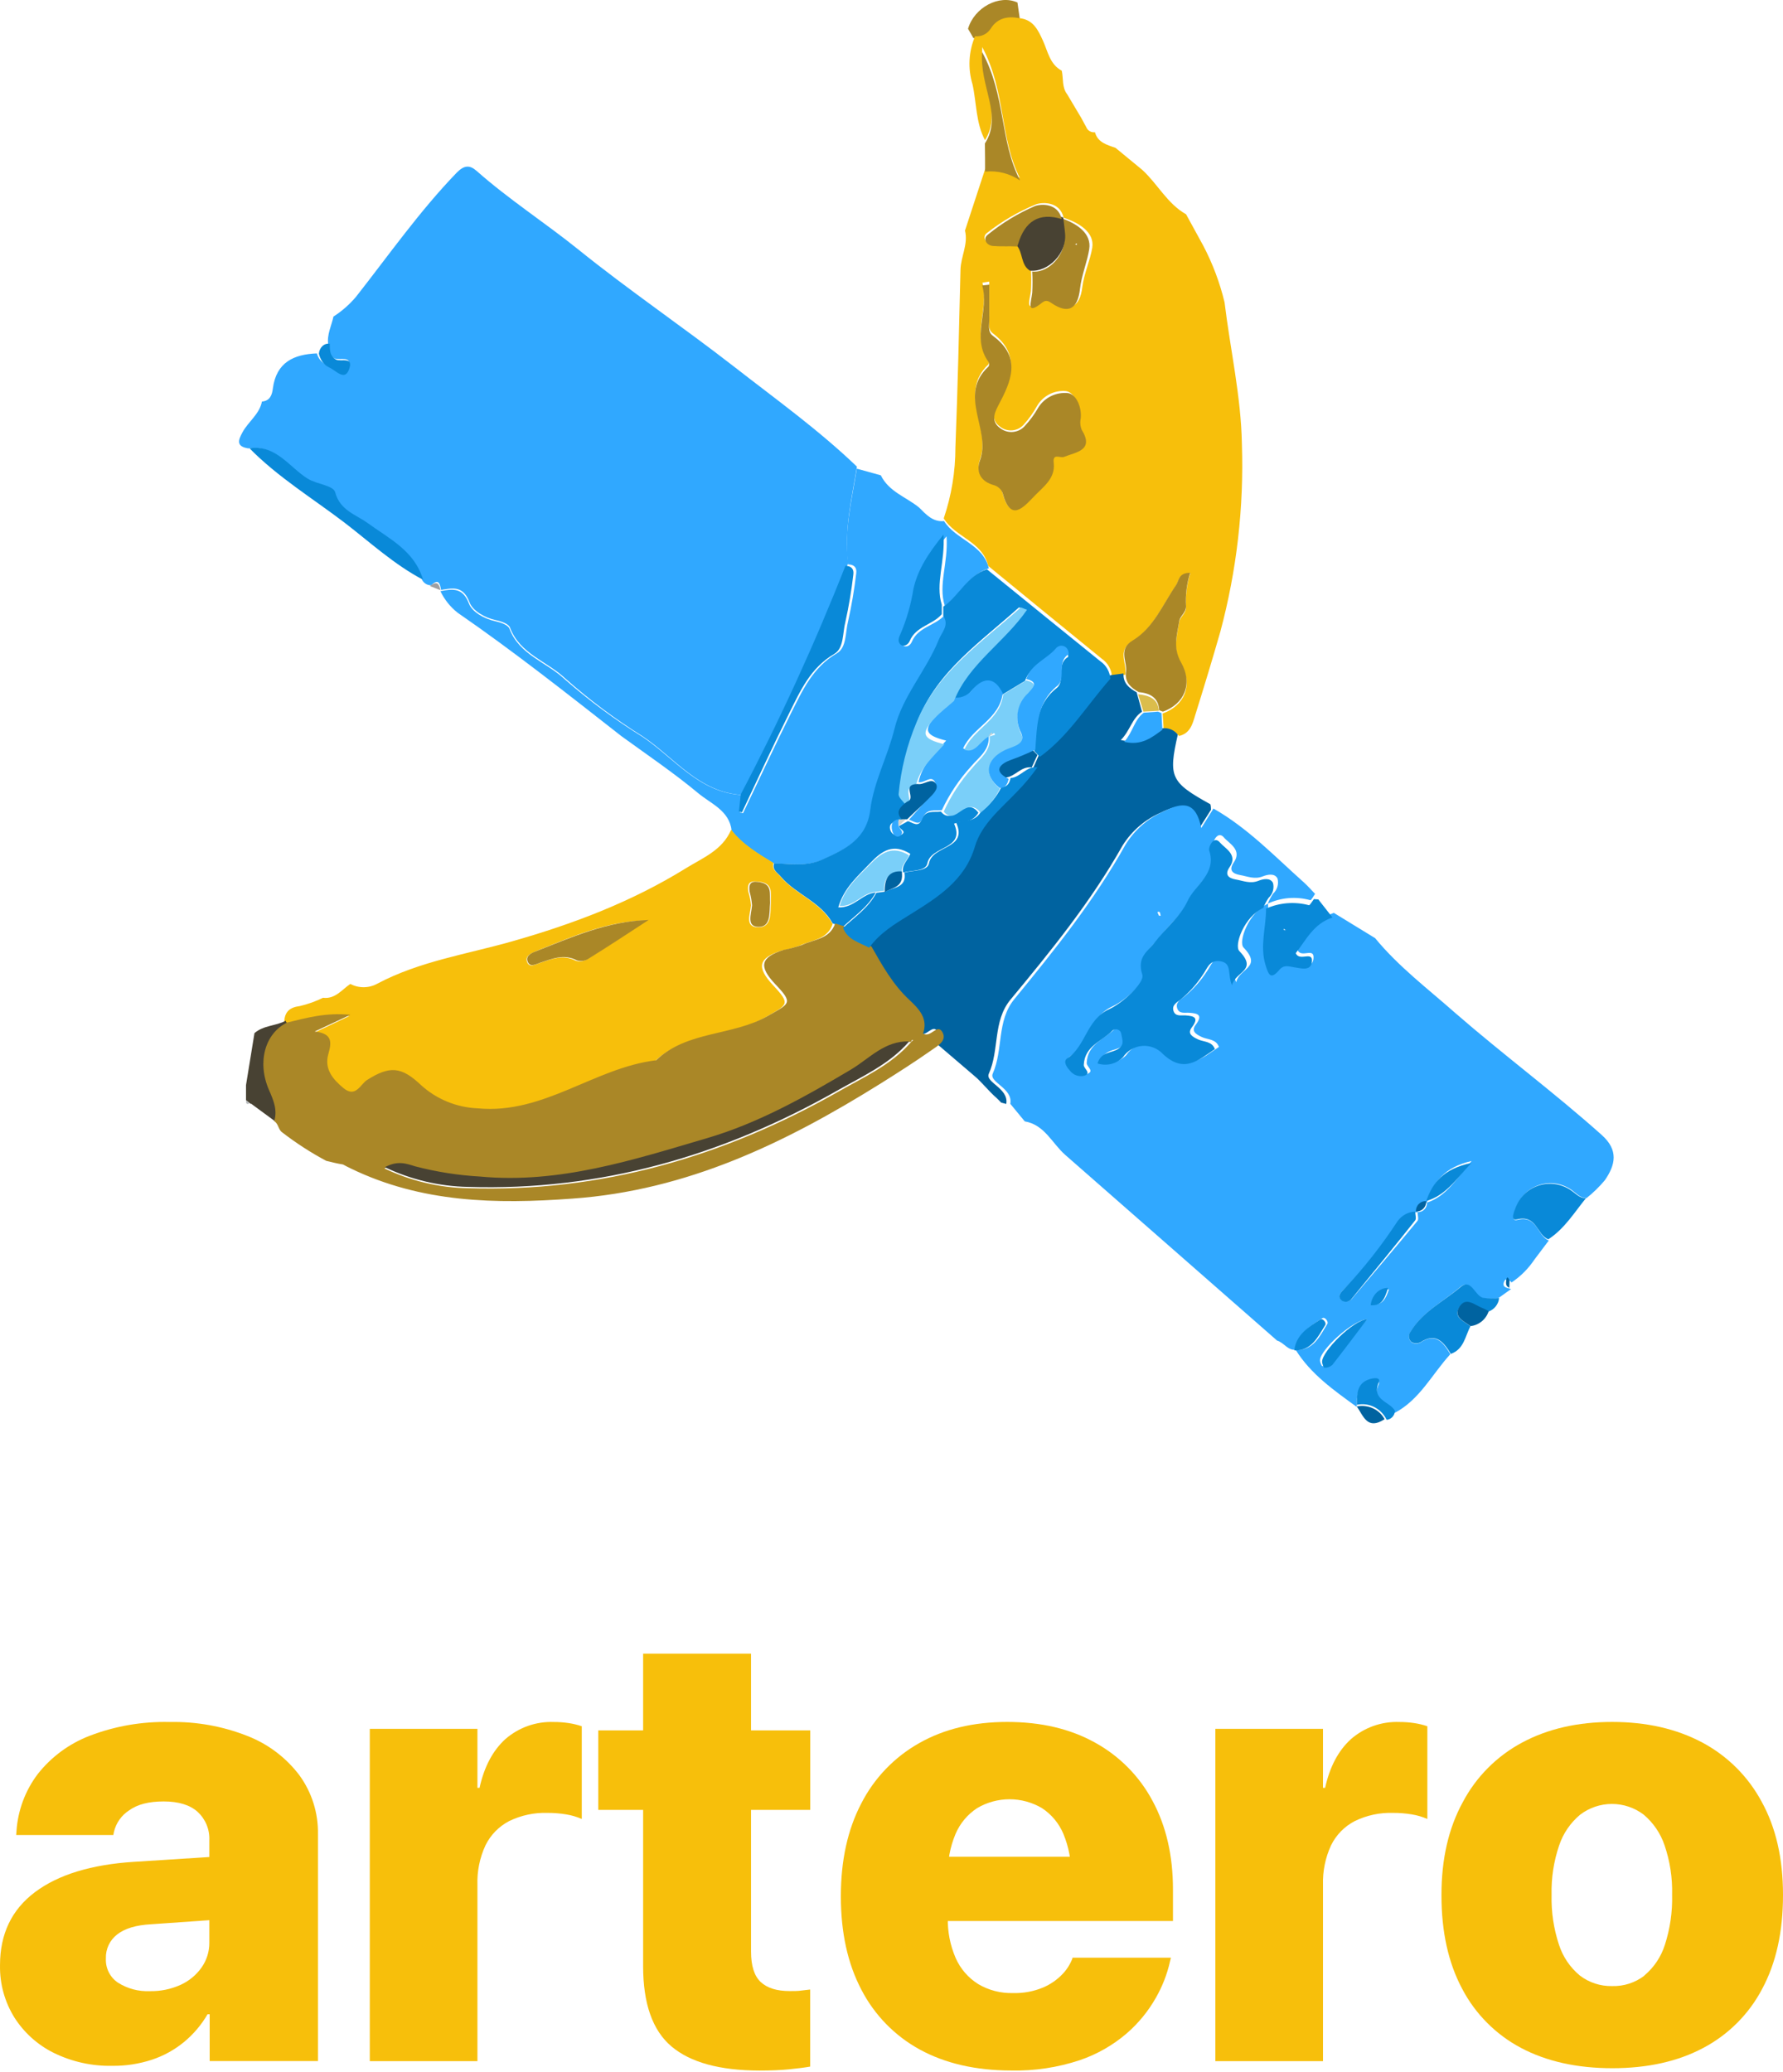 <svg width="179" height="208" viewBox="0 0 179 208" fill="none" xmlns="http://www.w3.org/2000/svg">
<path d="M97.182 2.89C97.361 3.197 97.546 3.493 97.719 3.825C98.045 3.855 98.374 3.801 98.668 3.67C98.962 3.539 99.21 3.336 99.384 3.083C100.094 2.063 101.188 1.875 102.409 2.093C102.323 1.489 102.236 0.885 102.144 0.251C100.306 -0.582 97.812 0.746 97.182 2.89Z" fill="#AA8727"/>
<path d="M124.676 44.545C124.89 50.912 124.16 57.275 122.509 63.426C121.711 66.216 120.863 68.993 119.997 71.771C119.727 72.673 119.488 73.626 118.37 73.879C118.187 73.651 117.949 73.473 117.679 73.362C117.409 73.252 117.115 73.213 116.825 73.248C116.787 72.705 116.75 72.168 116.718 71.625C118.891 70.855 119.808 68.81 118.565 66.632C117.698 65.117 118.169 63.804 118.389 62.409C118.471 61.929 119.067 61.576 119.074 60.964C119 59.809 119.143 58.651 119.494 57.549C118.27 57.549 118.37 58.35 118.044 58.811C116.693 60.774 115.764 63.123 113.647 64.404C112.071 65.344 113.22 66.645 112.963 67.743L111.631 67.92C111.609 67.566 111.507 67.222 111.333 66.913C111.159 66.605 110.917 66.34 110.626 66.14C106.812 63.034 103.006 59.924 99.208 56.81C98.637 54.355 95.905 53.932 94.743 52.038C95.523 49.742 95.919 47.332 95.917 44.905C96.15 38.965 96.281 33.025 96.426 27.085C96.457 25.753 97.217 24.516 96.878 23.146C97.556 21.084 98.233 19.02 98.907 16.954C100.136 16.822 101.371 17.145 102.38 17.863C100.345 13.817 100.986 9.209 98.612 4.727C98.348 8.3 100.69 11.153 98.888 14.075C97.958 12.327 98.046 10.326 97.632 8.458C97.151 6.872 97.243 5.166 97.889 3.641C98.198 3.672 98.509 3.616 98.788 3.479C99.066 3.342 99.301 3.129 99.466 2.865C100.138 1.798 101.174 1.602 102.336 1.823C103.724 1.956 104.22 3.016 104.71 4.096C105.2 5.175 105.388 6.45 106.594 7.1C106.77 7.89 106.594 8.773 107.14 9.468L108.56 11.854C108.729 12.156 108.893 12.485 109.056 12.769C109.124 12.938 109.246 13.079 109.403 13.171C109.56 13.262 109.743 13.298 109.923 13.274C110.218 14.328 111.141 14.536 111.995 14.846L114.677 17.055C116.216 18.463 117.189 20.451 119.074 21.512C119.651 22.559 120.223 23.607 120.801 24.668C121.744 26.465 122.461 28.374 122.936 30.349C123.508 35.083 124.594 39.805 124.676 44.545ZM104 20.514C102.245 21.238 100.597 22.2 99.101 23.374C98.574 23.746 98.894 24.434 99.61 24.51C100.452 24.605 101.312 24.567 102.173 24.586C102.801 25.305 102.568 26.511 103.498 27.111C103.539 27.811 103.539 28.512 103.498 29.212C103.391 30.153 102.776 31.523 104.597 30.178C104.993 29.888 105.288 30.065 105.639 30.279C107.354 31.334 108.409 30.873 108.654 28.84C108.824 27.451 109.445 26.151 109.653 24.876C109.91 23.311 108.302 22.351 106.782 21.859C106.406 20.218 104.666 20.274 104 20.514ZM99.24 36.112C99.276 36.182 99.296 36.26 99.296 36.339C99.296 36.418 99.276 36.496 99.24 36.566C96.162 39.477 99.528 42.967 98.398 46.086C97.996 47.19 98.398 48.232 99.805 48.611C99.987 48.672 100.154 48.773 100.294 48.906C100.434 49.039 100.544 49.201 100.615 49.381C101.4 52.411 102.637 50.883 103.755 49.69C104.635 48.749 105.803 47.916 105.639 46.363C105.508 45.29 106.267 45.896 106.651 45.732C107.794 45.252 109.653 45.101 108.384 42.98C108.241 42.61 108.208 42.206 108.29 41.818C108.397 40.67 107.85 39.382 107.034 39.262C106.458 39.204 105.879 39.312 105.363 39.574C104.846 39.836 104.415 40.24 104.12 40.739C103.744 41.42 103.291 42.056 102.769 42.633C102.474 42.962 102.065 43.166 101.625 43.203C101.185 43.241 100.748 43.109 100.401 42.835C99.528 42.203 99.736 41.421 100.188 40.537C101.444 38.1 102.543 35.639 99.667 33.455C99.108 33.032 99.328 32.28 99.315 31.668C99.315 30.532 99.315 29.396 99.315 28.266L98.624 28.379C99.34 30.898 97.5 33.625 99.24 36.112Z" fill="#F7BF0B"/>
<path d="M31.811 35.475C29.489 35.569 27.747 36.369 27.394 38.982C27.318 39.611 27.129 40.241 26.296 40.31C26.056 41.569 24.939 42.312 24.352 43.382C23.879 44.232 23.721 44.818 24.927 45.013C27.59 44.616 28.921 46.902 30.776 48.066C31.723 48.652 33.364 48.74 33.547 49.439C34.032 51.29 35.616 51.674 36.796 52.524C38.999 54.123 41.542 55.331 42.388 58.24C42.477 58.399 42.609 58.531 42.767 58.622C42.926 58.713 43.107 58.76 43.29 58.756C44.028 58.045 44.173 58.587 44.281 59.222C45.543 59.002 46.514 58.819 47.145 60.481C47.455 61.306 48.647 62.018 49.809 62.263C50.32 62.37 51.071 62.628 51.203 63.006C52.188 65.644 54.914 66.374 56.725 68.087C59.161 70.248 61.774 72.202 64.537 73.929C67.736 76.082 70.172 79.545 74.501 79.803C78.48 72.238 82.04 64.462 85.166 56.509C84.711 53.222 85.519 50.043 86.03 46.845C82.181 43.149 77.827 40.033 73.649 36.772C68.519 32.787 63.136 29.141 58.069 25.055C54.724 22.361 51.083 20.019 47.852 17.16C47.139 16.531 46.59 16.588 45.852 17.331C42.122 21.196 39.043 25.59 35.755 29.777C35.101 30.555 34.333 31.23 33.477 31.779C33.275 32.717 32.796 33.605 32.953 34.606C32.953 35.154 32.953 35.676 33.584 35.978C34.083 36.205 35.478 35.657 34.903 36.879C34.449 37.873 33.559 36.879 32.884 36.665C32.624 36.564 32.391 36.404 32.205 36.198C32.019 35.991 31.884 35.743 31.811 35.475Z" fill="#30A8FF"/>
<path d="M86.016 47.045C85.504 50.23 84.695 53.396 85.15 56.662C85.744 56.662 86.041 56.982 85.959 57.546C85.771 59.164 85.499 60.771 85.144 62.361C84.853 63.47 85.011 65.006 84.013 65.583C81.58 66.993 80.55 69.344 79.407 71.601C77.745 74.924 76.191 78.303 74.592 81.632L74.282 81.55L74.472 79.807C70.137 79.55 67.698 76.102 64.495 73.958C61.729 72.247 59.113 70.309 56.672 68.166C54.859 66.461 52.129 65.733 51.144 63.107C51.004 62.73 50.259 62.48 49.747 62.367C48.584 62.122 47.39 61.414 47.081 60.593C46.449 58.944 45.444 59.126 44.212 59.339C44.613 60.184 45.206 60.927 45.943 61.508C51.592 65.401 56.969 69.658 62.372 73.889C64.962 75.77 67.641 77.582 70.106 79.632C71.369 80.691 73.221 81.356 73.455 83.393C74.592 84.848 76.159 85.757 77.701 86.691C79.362 86.691 80.967 87.048 82.654 86.271C85.005 85.199 87.078 84.196 87.45 81.255C87.804 78.428 89.22 75.87 89.902 73.106C90.698 69.84 93.112 67.232 94.388 64.129C94.698 63.37 95.475 62.68 94.837 61.746C93.895 62.818 92.17 62.931 91.545 64.417C91.4 64.768 91.008 65.075 90.603 64.762C90.199 64.448 90.401 64.047 90.603 63.696C91.234 62.272 91.68 60.774 91.93 59.239C92.36 57.358 93.39 55.772 95.026 53.841C95.21 56.562 94.167 58.693 94.85 60.812C96.435 59.69 97.251 57.678 99.272 57.051C98.698 54.612 95.949 54.192 94.78 52.311C93.63 52.418 92.966 51.634 92.252 50.932C90.951 49.885 89.226 49.352 88.43 47.716L86.016 47.045Z" fill="#30A8FF"/>
<path d="M98.896 17.229C100.139 17.1 101.388 17.417 102.409 18.121C100.351 14.15 100.999 9.626 98.597 5.227C98.33 8.734 100.7 11.535 98.877 14.404C98.896 15.37 98.896 16.306 98.896 17.229Z" fill="#AA8727"/>
<path d="M32.015 35.506C32.082 35.813 32.21 36.097 32.387 36.336C32.565 36.575 32.788 36.763 33.038 36.883C33.701 37.159 34.575 38.275 35.022 37.13C35.573 35.724 34.216 36.354 33.726 36.093C33.106 35.745 33.106 35.144 33.106 34.513C32.978 34.49 32.847 34.497 32.722 34.535C32.596 34.573 32.479 34.641 32.377 34.734C32.275 34.827 32.19 34.943 32.127 35.076C32.065 35.209 32.027 35.355 32.015 35.506Z" fill="#0989D8"/>
<path d="M121.576 81.286L120.347 83.231C119.83 80.579 118.526 80.604 116.566 81.564C114.966 82.25 113.613 83.411 112.691 84.891C109.54 90.49 105.514 95.44 101.443 100.351C99.653 102.516 100.346 105.402 99.269 107.788C98.878 108.665 101.298 109.24 101.021 110.818L100.517 110.692C100.353 110.528 100.195 110.351 100.019 110.193C99.281 109.562 98.576 108.64 97.832 108.015L97.668 107.876L93.976 104.72C94.141 104.584 94.251 104.391 94.282 104.178C94.313 103.966 94.265 103.749 94.146 103.571C93.629 102.693 93.012 104.202 92.224 103.735C92.722 102.264 91.846 101.279 90.856 100.345C89.231 98.817 88.159 96.898 87.076 94.979C88.141 93.502 89.596 92.63 91.146 91.665C93.768 90.023 96.553 88.319 97.549 84.935C98.216 82.65 100.126 81.147 101.695 79.487C102.448 78.722 103.137 77.896 103.755 77.019C103.951 76.583 104.14 76.141 104.335 75.706C107.272 73.572 109.105 70.441 111.456 67.783L112.792 67.606C112.735 68.585 113.365 69.083 114.115 69.5C114.291 70.131 114.474 70.794 114.65 71.444C113.623 72.126 113.466 73.338 112.521 74.291C114.411 74.695 115.539 73.868 116.686 73.111C116.978 73.072 117.274 73.11 117.547 73.221C117.82 73.331 118.059 73.511 118.242 73.742C117.278 78.01 117.518 78.527 121.513 80.737C121.563 80.888 121.569 81.09 121.576 81.286Z" fill="#0063A0"/>
<path d="M104.392 75.979C107.311 73.868 109.133 70.771 111.47 68.142C111.448 67.792 111.346 67.451 111.172 67.146C110.999 66.841 110.758 66.58 110.467 66.381C106.664 63.309 102.868 60.232 99.081 57.152C97.102 57.776 96.294 59.799 94.697 60.898C94.697 61.211 94.697 61.523 94.697 61.829C95.323 62.759 94.559 63.446 94.252 64.202C92.999 67.324 90.594 69.891 89.805 73.144C89.129 75.91 87.726 78.458 87.375 81.262C87.012 84.203 84.951 85.202 82.621 86.258C80.949 87.032 79.358 86.695 77.711 86.676C77.51 87.338 78.036 87.588 78.387 88C79.915 89.799 82.414 90.529 83.598 92.702L84.625 93.046C85.778 91.953 87.131 91.06 87.913 89.599C86.567 89.692 85.734 91.178 84.156 91.085C84.738 89.105 86.11 87.963 87.337 86.664C88.565 85.365 89.68 84.647 91.39 85.714C91.152 86.339 90.494 86.82 90.676 87.588C91.54 87.35 92.949 87.475 93.1 86.67C93.444 84.865 96.958 85.321 95.78 82.68C96.073 82.587 96.372 82.518 96.676 82.474C96.99 82.478 97.299 82.398 97.571 82.242C97.844 82.086 98.069 81.86 98.223 81.587C97.634 80.763 96.926 80.962 96.237 81.412C95.642 81.818 95.079 82.224 94.459 81.474C93.732 81.562 92.899 81.275 92.511 82.299C92.216 83.092 91.634 82.586 91.152 82.43L90.237 82.936C90.3 83.242 91.008 83.416 90.55 83.76C90.454 83.82 90.346 83.859 90.233 83.874C90.121 83.889 90.006 83.879 89.898 83.845C89.789 83.811 89.689 83.754 89.605 83.678C89.521 83.602 89.455 83.508 89.41 83.404C89.154 82.736 89.611 82.48 90.218 82.411H90.657C90.031 81.587 90.569 81.062 91.139 80.538C90.876 80.176 90.375 79.788 90.4 79.439C90.616 76.998 91.201 74.604 92.135 72.338C94.114 67.343 98.486 64.414 102.275 60.992C102.331 60.942 102.544 61.073 102.901 61.204C100.716 64.427 97.214 66.55 95.786 70.222C96.124 70.236 96.46 70.164 96.763 70.015C97.067 69.865 97.327 69.642 97.521 69.366C98.642 68.148 99.739 68.117 100.54 69.778L102.908 68.348C103.428 66.825 105.031 66.381 105.995 65.301C106.068 65.233 106.153 65.18 106.246 65.146C106.34 65.112 106.439 65.098 106.538 65.103C106.637 65.109 106.734 65.135 106.823 65.18C106.912 65.225 106.99 65.287 107.054 65.363C107.179 65.531 107.243 65.736 107.236 65.944C105.983 66.668 106.998 68.317 106.089 69.066C103.96 70.74 104.01 73.088 103.835 75.398L104.392 75.979Z" fill="#0989D8"/>
<path d="M98.601 28.657C99.346 31.156 97.464 33.88 99.243 36.342C99.281 36.411 99.301 36.489 99.301 36.567C99.301 36.645 99.281 36.723 99.243 36.792C96.096 39.672 99.539 43.128 98.383 46.214C97.972 47.307 98.383 48.339 99.821 48.713C100.008 48.774 100.179 48.874 100.322 49.005C100.465 49.137 100.577 49.298 100.65 49.476C101.453 52.475 102.718 50.963 103.861 49.782C104.76 48.851 105.955 48.026 105.788 46.489C105.653 45.427 106.43 46.027 106.822 45.864C107.99 45.389 109.891 45.239 108.594 43.14C108.447 42.774 108.414 42.374 108.498 41.99C108.607 40.853 108.048 39.579 107.213 39.46C106.625 39.403 106.032 39.51 105.505 39.769C104.977 40.028 104.536 40.428 104.233 40.922C103.849 41.596 103.386 42.225 102.853 42.796C102.55 43.122 102.132 43.324 101.683 43.361C101.233 43.398 100.786 43.268 100.431 42.996C99.539 42.371 99.751 41.597 100.213 40.722C101.498 38.31 102.621 35.873 99.68 33.712C99.108 33.293 99.333 32.549 99.32 31.943C99.32 30.819 99.32 29.694 99.32 28.576L98.601 28.657Z" fill="#AA8727"/>
<path d="M113.022 67.601C112.967 68.57 113.586 69.064 114.322 69.477C115.443 69.589 116.297 70.002 116.378 71.302L116.749 71.439C118.891 70.677 119.795 68.651 118.569 66.495C117.715 64.995 118.179 63.695 118.396 62.313C118.476 61.838 119.064 61.488 119.07 60.882C118.998 59.738 119.139 58.591 119.485 57.5C118.278 57.5 118.377 58.294 118.055 58.75C116.724 60.694 115.808 63.02 113.722 64.288C112.143 65.226 113.276 66.514 113.022 67.601Z" fill="#AA8727"/>
<path d="M106.857 23.594C106.816 23.045 106.74 22.503 106.682 21.955C108.095 22.458 109.602 23.421 109.351 25.003C109.158 26.278 108.58 27.605 108.422 29.008C108.195 31.061 107.213 31.527 105.619 30.462C105.292 30.245 105.035 30.066 104.649 30.36C102.955 31.718 103.528 30.36 103.627 29.384C103.665 28.677 103.665 27.968 103.627 27.26C105.321 27.426 107.038 25.526 106.857 23.594ZM107.926 24.525L108.107 24.588V24.435L107.926 24.525Z" fill="#AA8727"/>
<path d="M103.401 27.172C105.257 27.339 107.094 25.424 106.928 23.477C106.884 22.924 106.801 22.378 106.738 21.826C104.348 21.144 102.848 22.063 102.13 24.396C102.13 24.473 102.079 24.544 102.06 24.621C102.721 25.373 102.46 26.6 103.401 27.172Z" fill="#484233"/>
<path d="M102.136 24.742C102.136 24.666 102.178 24.597 102.202 24.521C102.886 22.199 104.315 21.295 106.59 21.991C106.215 20.39 104.551 20.447 103.897 20.688C102.206 21.413 100.617 22.377 99.176 23.553C98.668 23.926 98.977 24.616 99.666 24.692C100.496 24.761 101.325 24.704 102.136 24.742Z" fill="#AA8727"/>
<path d="M116.604 71.582L116.256 71.439L114.824 71.543C113.879 72.243 113.734 73.488 112.864 74.467C114.604 74.882 115.642 74.032 116.697 73.255C116.668 72.691 116.633 72.14 116.604 71.582Z" fill="#30A8FF"/>
<path d="M74.368 79.738L74.182 81.465L74.486 81.546C76.059 78.222 77.594 74.874 79.223 71.606C80.348 69.352 81.361 67.041 83.754 65.643C84.736 65.071 84.581 63.55 84.867 62.45C85.216 60.875 85.483 59.282 85.668 57.679C85.749 57.12 85.457 56.803 84.873 56.803C81.793 64.634 78.286 72.291 74.368 79.738Z" fill="#0989D8"/>
<path d="M25.046 45C27.892 47.895 31.381 50.025 34.567 52.45C37.143 54.428 39.555 56.664 42.47 58.197C41.626 55.295 39.089 54.089 36.891 52.494C35.713 51.646 34.133 51.237 33.648 49.416C33.465 48.718 31.828 48.63 30.883 48.046C29.051 46.909 27.703 44.604 25.046 45Z" fill="#0989D8"/>
<path d="M43.167 58.834L44.212 59.243C44.099 58.713 43.946 58.211 43.167 58.834Z" fill="#9E9FA2"/>
<path d="M80.267 94.937C79.674 95.146 79.065 95.311 78.448 95.432C76.129 96.175 75.921 97.077 77.595 98.886C79.433 100.848 79.073 100.835 76.875 102.105C73.318 104.168 68.788 103.584 65.679 106.593C59.5 107.348 54.427 112.097 47.831 111.456C45.719 111.371 43.705 110.539 42.145 109.107C40.167 107.202 38.986 107.145 36.736 108.593C36.073 109.018 35.618 110.408 34.405 109.431C33.306 108.536 32.447 107.488 32.864 105.971C33.179 104.828 33.337 103.895 31.505 103.685L35.069 101.997C32.598 101.749 30.646 102.314 28.713 102.771C28.685 102.772 28.658 102.766 28.633 102.755C28.608 102.743 28.586 102.726 28.569 102.704C28.552 102.683 28.54 102.658 28.534 102.631C28.528 102.604 28.529 102.576 28.536 102.549C28.593 101.552 29.092 101.121 30.102 100.994C30.906 100.806 31.686 100.527 32.428 100.162C33.653 100.314 34.323 99.343 35.17 98.772C35.59 98.995 36.06 99.109 36.535 99.103C37.011 99.097 37.477 98.973 37.893 98.74C42.119 96.499 46.845 95.794 51.363 94.512C57.516 92.766 63.405 90.538 68.857 87.16C70.588 86.094 72.528 85.345 73.406 83.288C74.543 84.761 76.11 85.681 77.652 86.627C77.45 87.3 77.98 87.554 78.334 87.973C79.876 89.801 82.397 90.544 83.591 92.753C83.066 94.353 81.468 94.36 80.267 94.937ZM53.643 95.572C53.214 95.743 52.683 96.029 52.929 96.6C53.176 97.172 53.738 96.816 54.142 96.683C55.337 96.29 56.493 95.769 57.782 96.435C57.965 96.497 58.159 96.518 58.351 96.497C58.543 96.476 58.728 96.414 58.894 96.315C60.922 95.045 62.918 93.699 64.921 92.385C60.776 92.493 57.238 94.118 53.643 95.553V95.572ZM76.356 88.544C75.472 88.386 74.96 88.462 75.124 89.509C75.265 89.955 75.356 90.415 75.396 90.88C75.327 91.769 74.72 93.077 76.129 93.09C77.538 93.103 77.304 91.573 77.393 90.633C77.355 89.7 77.645 88.754 76.356 88.525V88.544Z" fill="#F7BF0B"/>
<path d="M94.548 61.654C94.548 61.338 94.548 61.021 94.548 60.711C93.883 58.569 94.9 56.416 94.721 53.666C93.125 55.618 92.12 57.245 91.701 59.121C91.457 60.672 91.022 62.186 90.406 63.625C90.234 63.979 90.073 64.416 90.406 64.701C90.739 64.987 91.183 64.701 91.325 64.353C91.947 62.852 93.63 62.738 94.548 61.654Z" fill="#0989D8"/>
<path d="M99.663 107.778C100.734 105.357 100.045 102.485 101.823 100.31C105.866 95.378 109.859 90.408 112.995 84.785C113.911 83.3 115.255 82.134 116.844 81.444C118.766 80.481 120.062 80.456 120.6 83.118L121.82 81.165C125.263 83.118 127.985 85.983 130.908 88.589C131.303 88.944 131.653 89.35 132.023 89.73C131.86 89.958 131.628 90.402 131.541 90.364C130.121 89.968 128.61 90.092 127.272 90.713C127.417 90.359 127.598 90.022 127.81 89.705C128.014 89.519 128.164 89.28 128.242 89.014C128.321 88.748 128.325 88.465 128.255 88.196C127.979 87.625 127.234 87.79 126.777 87.974C125.951 88.304 125.244 87.974 124.493 87.841C123.742 87.708 123.322 87.359 123.867 86.573C124.731 85.305 123.379 84.671 122.878 84.075C122.252 83.315 121.689 84.557 121.795 84.887C122.565 87.27 120.374 88.361 119.611 90.015C118.847 91.67 117.351 92.805 116.275 94.244C115.586 95.163 114.447 95.695 115.023 97.534C115.261 98.326 113.095 100.38 111.656 101.039C109.346 102.104 109.309 104.805 107.418 106.041C106.98 106.326 107.337 106.903 107.681 107.271C107.847 107.498 108.075 107.669 108.337 107.764C108.599 107.859 108.882 107.873 109.152 107.804C109.916 107.512 109.077 107.094 109.096 106.7C109.183 104.742 110.973 104.292 112.012 103.195C112.09 103.133 112.183 103.093 112.281 103.08C112.379 103.067 112.479 103.081 112.57 103.121C112.661 103.16 112.74 103.224 112.798 103.305C112.856 103.386 112.892 103.482 112.901 103.582C112.97 104.082 113.258 104.627 112.601 105.065C111.944 105.502 110.848 105.344 110.485 106.555C110.931 106.701 111.408 106.719 111.863 106.607C112.318 106.495 112.734 106.257 113.064 105.921C113.283 105.592 113.573 105.318 113.912 105.118C114.251 104.919 114.63 104.8 115.021 104.77C115.412 104.74 115.804 104.8 116.168 104.946C116.533 105.091 116.86 105.318 117.126 105.61C119.26 107.607 120.7 106.212 122.371 105.097C122.071 104.273 121.232 104.38 120.65 104.101C120.068 103.823 119.567 103.531 120.024 102.897C120.8 101.876 120.262 101.73 119.398 101.667C118.96 101.635 118.378 101.807 118.184 101.223C117.99 100.64 118.491 100.355 118.847 100.089C119.756 99.354 120.542 98.477 121.176 97.489C121.576 96.951 121.802 95.981 122.903 96.152C124.155 96.342 123.61 97.458 124.105 98.605C124.412 97.198 126.771 97.128 124.843 95.118C124.293 94.548 125.332 91.588 127.309 90.713C127.309 92.659 126.684 94.567 127.253 96.558C127.572 97.661 127.785 98.111 128.636 97.065C129.106 96.494 129.563 96.729 130.101 96.805C130.727 96.9 131.735 97.242 131.86 96.266C132.01 94.998 130.608 96.266 130.257 95.34C131.271 93.99 132.041 92.297 133.906 91.638L138.05 94.174C140.397 97.033 143.333 99.246 146.087 101.68C150.9 105.87 156.038 109.674 160.801 113.934C162.516 115.468 162.178 116.932 161.114 118.479C160.562 119.138 159.946 119.739 159.274 120.273C158.592 120.273 158.191 119.715 157.672 119.386C157.211 119.079 156.688 118.881 156.142 118.807C155.596 118.732 155.04 118.784 154.516 118.957C153.991 119.129 153.512 119.42 153.114 119.806C152.716 120.192 152.408 120.663 152.214 121.186C152.058 121.611 151.588 122.663 152.358 122.454C154.336 121.959 154.33 124.083 155.488 124.527L154.054 126.429C153.444 127.342 152.664 128.126 151.757 128.736C151.476 128.426 151.094 128.254 150.962 128.768C150.831 129.281 151.363 129.275 151.701 129.402L150.387 130.34C149.851 130.391 149.311 130.378 148.778 130.302C147.971 130.08 147.62 128.318 146.575 129.218C144.885 130.676 142.788 131.697 141.605 133.719C141.544 133.796 141.499 133.885 141.473 133.981C141.446 134.077 141.439 134.177 141.452 134.275C141.465 134.373 141.498 134.468 141.547 134.553C141.597 134.638 141.664 134.713 141.743 134.771C141.875 134.837 142.021 134.871 142.168 134.871C142.316 134.871 142.461 134.837 142.594 134.771C144.146 133.751 144.897 134.771 145.605 135.938C143.777 137.935 142.538 140.502 140.022 141.833C139.521 140.882 137.637 140.806 138.407 138.981C138.62 138.467 137.825 138.569 137.386 138.727C136.172 139.164 136.235 140.217 136.204 141.231C133.932 139.576 131.616 137.966 130.088 135.526C131.879 135.57 132.498 134.125 133.256 132.901C133.399 132.673 133.005 132.166 132.761 132.324C131.559 133.104 130.289 133.871 130.088 135.494C129.275 135.589 128.899 134.771 128.211 134.575C121.117 128.362 114.024 122.145 106.93 115.924C105.616 114.764 104.865 112.907 102.88 112.571L101.428 110.808C101.71 109.236 99.275 108.659 99.663 107.778ZM147.739 116.546C144.985 117.179 143.871 118.688 143.239 120.73C143.114 120.722 142.989 120.742 142.872 120.787C142.755 120.832 142.649 120.902 142.561 120.992C142.472 121.082 142.404 121.19 142.36 121.308C142.316 121.427 142.298 121.554 142.306 121.681C141.951 121.693 141.604 121.785 141.289 121.951C140.974 122.117 140.699 122.351 140.485 122.638C138.848 125.053 136.998 127.313 134.958 129.389C134.651 129.706 134.182 130.112 134.751 130.549C134.924 130.65 135.128 130.68 135.321 130.632C135.514 130.585 135.682 130.465 135.79 130.296C137.975 127.722 140.172 125.148 142.312 122.549C142.45 122.378 142.312 121.966 142.312 121.674C142.438 121.681 142.563 121.662 142.681 121.617C142.798 121.572 142.905 121.502 142.994 121.412C143.084 121.322 143.153 121.215 143.198 121.096C143.244 120.977 143.264 120.85 143.257 120.723C145.185 120.089 146.149 118.447 147.739 116.546ZM132.517 136.546C132.517 136.749 132.686 137.136 132.755 137.136C133.053 137.15 133.346 137.055 133.581 136.87C134.77 135.475 135.916 134.042 137.236 132.432C135.734 132.552 132.536 135.526 132.517 136.546ZM137.731 130.949C138.795 131.012 139.095 130.441 139.439 129.434C139.02 129.427 138.613 129.579 138.298 129.859C137.982 130.139 137.78 130.527 137.731 130.949ZM116.519 91.942C116.505 91.821 116.478 91.702 116.438 91.587C116.438 91.543 116.312 91.537 116.25 91.518L116.15 91.873L116.519 91.942Z" fill="#30A8FF"/>
<path d="M150.5 130.315C149.957 130.366 149.41 130.353 148.87 130.277C148.052 130.055 147.697 128.294 146.637 129.194C144.925 130.651 142.8 131.671 141.601 133.692C141.539 133.769 141.493 133.858 141.467 133.954C141.44 134.049 141.433 134.149 141.446 134.247C141.459 134.346 141.492 134.44 141.542 134.525C141.593 134.611 141.66 134.685 141.74 134.743C141.875 134.809 142.022 134.843 142.172 134.843C142.321 134.843 142.469 134.809 142.603 134.743C144.176 133.723 144.937 134.743 145.654 135.909C146.967 135.447 147.088 134.148 147.62 133.134C146.986 132.627 145.851 132.254 146.517 131.234C147.183 130.214 148.039 131.069 148.794 131.354C149.01 131.436 149.206 131.563 149.428 131.664C149.716 131.563 149.97 131.383 150.159 131.144C150.349 130.905 150.467 130.618 150.5 130.315Z" fill="#0989D8"/>
<path d="M25.209 110.794C26.012 111.381 26.813 111.969 27.612 112.561C27.949 111.416 27.53 110.441 27.087 109.416C25.895 106.624 26.706 103.756 28.879 102.681C28.851 102.681 28.824 102.674 28.799 102.662C28.775 102.65 28.753 102.632 28.737 102.611C28.72 102.589 28.708 102.563 28.702 102.536C28.697 102.509 28.697 102.481 28.704 102.455C27.705 103.002 26.457 102.914 25.546 103.712C25.265 105.448 24.978 107.19 24.697 108.932C24.697 109.435 24.697 109.938 24.697 110.441L25.146 110.8L25.209 110.794Z" fill="#484233"/>
<path d="M140.045 141.635C139.543 140.669 137.651 140.591 138.424 138.737C138.638 138.215 137.84 138.318 137.4 138.479C136.181 138.923 136.244 139.993 136.212 141.023C136.804 140.895 137.421 140.974 137.964 141.247C138.508 141.52 138.946 141.972 139.21 142.53C139.43 142.508 139.636 142.405 139.789 142.241C139.942 142.077 140.033 141.862 140.045 141.635Z" fill="#0989D8"/>
<path d="M149.454 131.62C149.243 131.516 149.045 131.386 148.814 131.302C148.052 131.011 147.168 130.137 146.515 131.179C145.862 132.221 146.989 132.636 147.629 133.121C148.044 133.075 148.437 132.908 148.761 132.642C149.084 132.376 149.325 132.021 149.454 131.62Z" fill="#0063A0"/>
<path d="M139 142.468C138.755 141.994 138.347 141.61 137.842 141.377C137.337 141.145 136.763 141.078 136.212 141.187C136.873 142.129 137.258 143.601 139 142.468Z" fill="#0063A0"/>
<path d="M151.546 128.564C151.425 128.226 151.262 128.04 151.206 128.598C151.15 129.157 151.377 129.15 151.522 129.288L151.546 128.564Z" fill="#0063A0"/>
<path d="M35.172 101.872L31.598 103.548C33.436 103.756 33.277 104.682 32.961 105.816C32.542 107.322 33.404 108.337 34.507 109.251C35.723 110.221 36.179 108.841 36.845 108.419C39.107 106.982 40.285 107.045 42.268 108.929C43.833 110.351 45.853 111.177 47.971 111.261C54.586 111.891 59.674 107.184 65.871 106.434C68.988 103.447 73.531 104.027 77.098 101.979C79.303 100.718 79.664 100.719 77.82 98.784C76.135 96.988 76.35 96.093 78.676 95.356C79.295 95.236 79.905 95.072 80.501 94.865C81.704 94.291 83.308 94.285 83.846 92.697L84.885 93.043C85.341 94.241 86.52 94.499 87.489 95.016C88.567 96.906 89.644 98.847 91.291 100.372C92.286 101.305 93.192 102.262 92.666 103.756C93.458 104.216 94.079 102.716 94.599 103.592C95.118 104.468 94.111 105.004 93.521 105.419C91.842 106.598 90.106 107.707 88.364 108.797C78.86 114.726 68.981 119.509 57.469 120.322C49.745 120.896 42.3 120.732 35.216 117.297C33.753 116.592 35.292 117.165 32.758 116.535C31.201 115.705 29.718 114.745 28.323 113.668C27.93 113.391 27.961 112.805 27.53 112.552C27.873 111.406 27.448 110.429 26.998 109.402C25.788 106.604 26.612 103.731 28.817 102.653C30.756 102.187 32.694 101.626 35.172 101.872ZM85.639 107.411C81.001 110.171 76.293 112.823 71.142 114.342C63.684 116.541 56.214 118.986 48.218 118.236C46.007 118.113 43.814 117.769 41.673 117.209C40.786 116.938 39.899 116.579 38.593 117.291C41.212 118.545 44.071 119.224 46.976 119.282C60.326 119.705 72.65 116.132 84.182 109.578C86.716 108.129 89.485 106.907 91.475 104.6L91.684 104.392C91.633 104.392 91.57 104.392 91.544 104.424C91.507 104.475 91.479 104.533 91.462 104.594C89.035 104.493 87.451 106.327 85.639 107.411Z" fill="#AA8727"/>
<path d="M84.636 93.144C85.096 94.353 86.282 94.614 87.259 95.136C88.337 93.647 89.811 92.769 91.381 91.795C94.036 90.14 96.857 88.421 97.865 85.01C98.542 82.706 100.475 81.191 102.064 79.517C102.827 78.746 103.525 77.914 104.151 77.029C103.047 76.876 102.466 78.034 101.452 78.105C101.356 78.626 101.113 79.002 100.526 79.027C100.049 79.995 99.349 80.837 98.484 81.484C98.326 81.76 98.096 81.989 97.819 82.147C97.542 82.305 97.227 82.386 96.908 82.382C96.599 82.427 96.293 82.497 95.995 82.591C97.195 85.284 93.615 84.819 93.264 86.658C93.111 87.48 91.675 87.352 90.794 87.594C91.062 89.121 89.709 89.052 88.88 89.503L87.98 89.624C87.201 91.12 85.81 92.049 84.636 93.144Z" fill="#0989D8"/>
<path d="M100.918 78.061C101.916 77.989 102.488 76.895 103.574 77.039C103.769 76.624 103.957 76.204 104.152 75.79C103.988 75.615 103.819 75.447 103.649 75.273C102.831 75.644 101.993 75.973 101.138 76.258C100.158 76.577 99.197 77.267 100.918 78.061Z" fill="#0063A0"/>
<path d="M114.793 71.439L116.348 71.349C116.266 70.172 115.397 69.799 114.257 69.697C114.434 70.279 114.616 70.856 114.793 71.439Z" fill="#DBBD4C"/>
<path d="M91.257 82.286C91.738 82.443 92.319 82.952 92.613 82.154C93 81.125 93.831 81.413 94.556 81.326C95.306 79.719 96.296 78.237 97.493 76.931C98.249 76.027 99.423 75.28 99.248 73.792C98.317 74.168 97.849 75.581 96.687 75.135C97.63 73.019 100.329 72.216 100.666 69.591C99.867 67.947 98.792 67.953 97.655 69.177C97.461 69.455 97.201 69.679 96.899 69.829C96.597 69.98 96.261 70.051 95.924 70.037C95.3 70.609 94.612 71.13 94.05 71.751C92.657 73.271 92.838 73.811 94.987 74.344C93.844 75.638 92.551 76.774 92.219 78.513C92.782 78.651 93.469 77.785 93.85 78.475C94.15 79.003 93.594 79.612 93.225 80.076C92.563 80.83 91.901 81.552 91.257 82.286Z" fill="#30A8FF"/>
<path d="M100.716 69.71C100.385 72.337 97.739 73.141 96.814 75.258C97.953 75.705 98.413 74.291 99.326 73.914L99.803 73.581L99.908 73.751L99.344 73.933C99.515 75.403 98.364 76.151 97.622 77.074C96.449 78.381 95.478 79.864 94.743 81.473C95.355 82.227 95.901 81.818 96.483 81.41C97.157 80.938 97.849 80.781 98.425 81.586C99.256 80.95 99.928 80.121 100.385 79.167C98.774 77.866 98.976 76.314 100.882 75.397C101.648 75.013 103.038 74.85 102.536 73.7C102.189 73.06 102.065 72.316 102.187 71.594C102.308 70.872 102.667 70.214 103.204 69.729C103.657 69.227 104.368 68.611 103.032 68.303L100.716 69.71Z" fill="#7ACFF9"/>
<path d="M91.948 78.921C92.29 77.166 93.626 76.019 94.807 74.713C92.587 74.174 92.4 73.629 93.839 72.095C94.433 71.461 95.13 70.941 95.775 70.364C97.246 66.637 100.854 64.482 103.106 61.212C102.712 61.078 102.493 60.945 102.461 60.996C98.589 64.469 94.071 67.455 92.013 72.513C91.044 74.817 90.437 77.251 90.212 79.733C90.212 80.088 90.703 80.481 90.974 80.849C91.884 80.487 90.386 78.953 91.948 78.921Z" fill="#7ACFF9"/>
<path d="M103.027 68.165C104.371 68.475 103.644 69.095 103.2 69.601C102.66 70.089 102.298 70.752 102.176 71.479C102.054 72.207 102.178 72.955 102.528 73.6C103.033 74.759 101.634 74.923 100.863 75.309C98.945 76.252 98.742 77.84 100.363 79.106C100.931 79.106 101.165 78.707 101.258 78.188C99.568 77.359 100.511 76.632 101.473 76.29C102.313 75.99 103.136 75.644 103.94 75.252C104.112 72.911 104.063 70.531 106.159 68.835C107.053 68.108 106.036 66.437 107.288 65.671C107.295 65.46 107.232 65.252 107.109 65.083C107.046 65.006 106.969 64.942 106.882 64.897C106.794 64.852 106.699 64.825 106.601 64.819C106.503 64.814 106.406 64.828 106.314 64.862C106.222 64.897 106.138 64.95 106.067 65.019C105.117 66.171 103.539 66.621 103.027 68.165Z" fill="#30A8FF"/>
<path d="M87.878 89.531L88.759 89.412C88.693 88.163 89.278 87.554 90.569 87.637C90.394 86.897 91.028 86.453 91.257 85.861C89.61 84.849 88.506 85.565 87.353 86.761C86.201 87.956 84.849 89.075 84.288 90.951C85.778 91.028 86.581 89.62 87.878 89.531Z" fill="#7ACFF9"/>
<path d="M92.124 78.703C90.425 78.733 92.054 80.16 91.064 80.473C90.425 80.962 89.829 81.458 90.523 82.243H91.078C91.78 81.552 92.545 80.874 93.24 80.16C93.669 79.724 94.294 79.151 93.942 78.656C93.521 78.019 92.756 78.833 92.124 78.703Z" fill="#0063A0"/>
<path d="M90.19 82.243C89.711 82.324 89.376 82.628 89.572 83.42C89.606 83.543 89.657 83.654 89.721 83.745C89.785 83.835 89.862 83.903 89.945 83.943C90.028 83.983 90.115 83.995 90.201 83.977C90.288 83.96 90.37 83.914 90.444 83.842C90.793 83.435 90.252 83.227 90.204 82.865L90.19 82.243Z" fill="#30A8FF"/>
<path d="M90.212 82.243V82.94L90.909 82.268H90.532L90.212 82.243Z" fill="#D3D2CB"/>
<path d="M65.121 92.349C60.928 92.476 57.348 94.106 53.71 95.532C53.275 95.704 52.738 95.99 52.988 96.563C53.237 97.136 53.806 96.78 54.215 96.646C55.423 96.251 56.593 95.729 57.897 96.398C58.083 96.46 58.279 96.481 58.473 96.46C58.667 96.439 58.855 96.377 59.023 96.277C61.075 95.004 63.095 93.667 65.121 92.349Z" fill="#AA8727"/>
<path d="M77.318 90.631C77.262 89.732 77.523 88.802 76.364 88.578C75.568 88.422 75.107 88.496 75.255 89.526C75.381 89.964 75.463 90.416 75.499 90.874C75.437 91.748 74.891 93.033 76.159 93.045C77.427 93.058 77.216 91.554 77.318 90.631Z" fill="#AA8727"/>
<path d="M159.212 120.287C158.533 120.287 158.133 119.746 157.616 119.427C157.157 119.129 156.636 118.938 156.092 118.866C155.547 118.794 154.993 118.843 154.471 119.011C153.949 119.178 153.472 119.46 153.075 119.834C152.678 120.208 152.371 120.665 152.178 121.171C152.022 121.583 151.555 122.603 152.322 122.4C154.292 121.921 154.286 123.979 155.44 124.409C157.061 123.353 158.04 121.731 159.212 120.287Z" fill="#0989D8"/>
<path d="M126.825 91.123C126.97 90.774 127.149 90.44 127.359 90.128C127.561 89.945 127.71 89.709 127.787 89.446C127.865 89.183 127.869 88.904 127.8 88.639C127.527 88.076 126.788 88.239 126.335 88.42C125.516 88.745 124.815 88.42 124.07 88.289C123.326 88.157 122.91 87.813 123.45 87.037C124.306 85.786 122.966 85.161 122.469 84.573C121.849 83.822 121.29 85.048 121.396 85.374C122.159 87.726 119.987 88.802 119.23 90.434C118.473 92.067 116.99 93.187 115.922 94.607C115.24 95.514 114.11 96.039 114.681 97.854C114.917 98.635 112.77 100.662 111.342 101.313C109.053 102.364 109.015 105.029 107.141 106.249C106.707 106.53 107.061 107.099 107.402 107.462C107.566 107.686 107.792 107.855 108.052 107.949C108.311 108.042 108.593 108.056 108.86 107.988C109.617 107.7 108.786 107.287 108.804 106.899C108.891 104.966 110.666 104.522 111.696 103.44C111.773 103.379 111.865 103.34 111.963 103.327C112.06 103.314 112.159 103.328 112.249 103.367C112.339 103.406 112.417 103.469 112.475 103.549C112.533 103.629 112.568 103.723 112.577 103.822C112.646 104.316 112.931 104.854 112.28 105.285C111.628 105.717 110.542 105.561 110.182 106.755C110.624 106.899 111.097 106.917 111.548 106.807C111.999 106.696 112.412 106.462 112.739 106.13C112.956 105.805 113.244 105.535 113.58 105.338C113.916 105.141 114.291 105.024 114.679 104.994C115.066 104.965 115.455 105.024 115.817 105.168C116.178 105.311 116.503 105.535 116.766 105.823C118.882 107.794 120.31 106.418 121.966 105.317C121.669 104.503 120.837 104.61 120.26 104.334C119.683 104.059 119.186 103.771 119.639 103.146C120.409 102.139 119.875 101.995 119.019 101.932C118.584 101.901 118.007 102.07 117.815 101.494C117.623 100.919 118.119 100.637 118.473 100.375C119.374 99.65 120.153 98.784 120.781 97.81C121.178 97.278 121.402 96.321 122.494 96.49C123.735 96.678 123.195 97.778 123.685 98.911C123.99 97.522 126.329 97.453 124.418 95.47C123.872 94.907 124.902 91.986 126.863 91.123H126.825Z" fill="#0989D8"/>
<path d="M133.773 92.104C131.874 92.717 131.109 94.379 130.084 95.685C130.457 96.574 131.855 95.378 131.704 96.58C131.577 97.524 130.584 97.193 129.925 97.101C129.381 97.028 128.919 96.801 128.445 97.353C127.584 98.364 127.369 97.929 127.046 96.862C126.464 94.937 127.11 93.091 127.103 91.208C128.456 90.608 129.984 90.488 131.419 90.871C131.507 90.871 131.742 90.466 131.906 90.258L132.349 90.288C132.824 90.889 133.298 91.496 133.773 92.104ZM129.16 93.275C129.103 93.275 129.046 93.189 128.989 93.195C128.932 93.201 128.894 93.269 128.843 93.305L129.014 93.397L129.16 93.275Z" fill="#0989D8"/>
<path d="M142.07 121.627C141.726 121.64 141.388 121.733 141.082 121.9C140.776 122.068 140.509 122.304 140.301 122.593C138.71 125.03 136.913 127.31 134.93 129.405C134.632 129.725 134.176 130.134 134.73 130.576C134.897 130.677 135.095 130.707 135.283 130.66C135.471 130.612 135.634 130.49 135.739 130.32C137.862 127.723 139.996 125.126 142.076 122.504C142.21 122.331 142.076 121.915 142.076 121.621L142.07 121.627Z" fill="#0989D8"/>
<path d="M137.258 132.424C135.816 132.549 132.745 135.632 132.727 136.69C132.727 136.901 132.89 137.302 132.956 137.302C133.242 137.316 133.523 137.218 133.749 137.026C134.89 135.58 135.99 134.094 137.258 132.424Z" fill="#0989D8"/>
<path d="M143.182 120.57C145.142 119.989 146.125 118.456 147.713 116.742C144.94 117.323 143.819 118.706 143.182 120.576V120.57Z" fill="#0989D8"/>
<path d="M129.94 135.56C131.696 135.603 132.303 134.2 133.046 133.013C133.187 132.792 132.801 132.3 132.561 132.454C131.383 133.21 130.136 133.954 129.94 135.529V135.56Z" fill="#0989D8"/>
<path d="M139.349 129.288C138.921 129.281 138.506 129.455 138.185 129.776C137.863 130.096 137.657 130.541 137.606 131.025C138.691 131.098 138.998 130.444 139.349 129.288Z" fill="#0989D8"/>
<path d="M142.136 121.62C142.275 121.628 142.414 121.606 142.544 121.557C142.673 121.507 142.791 121.431 142.89 121.333C142.988 121.234 143.065 121.116 143.115 120.986C143.165 120.856 143.188 120.717 143.181 120.578C143.043 120.569 142.904 120.591 142.775 120.64C142.646 120.69 142.529 120.767 142.431 120.865C142.334 120.964 142.259 121.082 142.21 121.212C142.162 121.342 142.141 121.481 142.15 121.62H142.136Z" fill="#0063A0"/>
<path d="M116 91.943L116.348 92C116.335 91.901 116.309 91.803 116.27 91.709C116.27 91.672 116.15 91.667 116.09 91.652L116 91.943Z" fill="#30A8FF"/>
<path d="M24.697 110.47C24.697 110.74 24.731 110.915 25.045 110.76L24.697 110.47Z" fill="#B7BABD"/>
<path d="M91.245 104.549C88.831 104.455 87.254 106.277 85.451 107.354C80.836 110.096 76.151 112.731 71.025 114.24C63.604 116.425 56.171 118.854 48.214 118.109C46.014 117.986 43.832 117.644 41.701 117.089C40.818 116.819 39.935 116.463 38.637 117.17C41.242 118.415 44.087 119.09 46.978 119.148C60.263 119.568 72.526 116.018 84.001 109.507C86.523 108.067 89.278 106.853 91.258 104.561L91.245 104.549Z" fill="#484233"/>
<path d="M90.53 87.477C89.318 87.387 88.765 88.102 88.822 89.56C89.562 89.067 90.769 89.144 90.53 87.477Z" fill="#0063A0"/>
<path d="M99.284 73.879L99.621 73.698L99.559 73.53L99.273 73.86L99.284 73.879Z" fill="#D3D2CB"/>
<path d="M129.082 93.394L129.243 93.183C129.18 93.183 129.117 93.035 129.054 93.046C128.992 93.056 128.95 93.172 128.894 93.236L129.082 93.394Z" fill="#0989D8"/>
<path d="M5.39 206.076C3.764 205.269 2.391 204.03 1.424 202.494C0.465 200.936 -0.029 199.137 0.001 197.307V197.273C0.001 194.143 1.171 191.7 3.51 189.944C5.849 188.188 9.162 187.173 13.45 186.9L26.809 186.046V192.351L15.181 193.167C13.668 193.246 12.528 193.588 11.762 194.191C11.396 194.473 11.102 194.838 10.905 195.256C10.709 195.674 10.614 196.133 10.63 196.595V196.624C10.609 197.095 10.709 197.563 10.921 197.984C11.132 198.405 11.448 198.764 11.839 199.028C12.793 199.633 13.911 199.931 15.04 199.882C16.101 199.903 17.153 199.689 18.121 199.254C18.969 198.87 19.699 198.268 20.236 197.508C20.75 196.779 21.022 195.907 21.014 195.015V184.757C21.041 184.224 20.95 183.691 20.75 183.196C20.549 182.702 20.242 182.257 19.852 181.892C19.074 181.192 17.942 180.838 16.433 180.838C14.925 180.838 13.809 181.133 12.972 181.726C12.198 182.225 11.648 183.004 11.437 183.899L11.377 184.206H1.625L1.655 183.809C1.794 181.734 2.536 179.744 3.792 178.085C5.154 176.356 6.958 175.029 9.014 174.243C11.57 173.265 14.292 172.797 17.027 172.864C19.705 172.807 22.367 173.286 24.856 174.272C26.925 175.081 28.729 176.448 30.066 178.221C31.309 179.936 31.96 182.008 31.92 184.125V206.9H21.049V202.204H20.835C20.22 203.264 19.421 204.207 18.476 204.987C17.522 205.772 16.431 206.375 15.258 206.763C13.973 207.186 12.627 207.393 11.275 207.378C9.237 207.42 7.219 206.973 5.39 206.076Z" fill="#F7BF0B"/>
<path d="M37.124 173.55H47.931V179.473H48.143C48.61 177.352 49.478 175.718 50.746 174.571C52.092 173.404 53.827 172.793 55.603 172.863C56.098 172.861 56.592 172.897 57.081 172.97C57.531 173.036 57.974 173.143 58.406 173.29V182.598C57.904 182.378 57.376 182.223 56.835 182.137C56.216 182.035 55.589 181.985 54.962 181.988C53.631 181.945 52.309 182.228 51.111 182.812C50.082 183.348 49.25 184.201 48.737 185.246C48.163 186.486 47.887 187.845 47.931 189.213V206.908H37.124V173.55Z" fill="#F7BF0B"/>
<path d="M67.409 205.43C65.513 203.826 64.565 201.14 64.565 197.373V181.687H60.061V173.706H64.565V166H75.399V173.706H81.342V181.687H75.399V195.913C75.399 197.34 75.723 198.358 76.371 198.966C77.019 199.573 77.993 199.876 79.292 199.873C79.737 199.873 80.115 199.873 80.421 199.826C80.727 199.779 81.028 199.762 81.334 199.719V207.455C80.744 207.558 80.035 207.648 79.211 207.729C78.388 207.811 77.394 207.853 76.239 207.853C72.254 207.845 69.311 207.037 67.409 205.43Z" fill="#F7BF0B"/>
<path d="M92.351 205.749C89.832 204.374 87.784 202.276 86.47 199.725C85.101 197.115 84.416 194 84.416 190.381V190.346C84.416 186.75 85.101 183.645 86.47 181.032C87.769 178.491 89.787 176.389 92.274 174.987C94.771 173.567 97.718 172.857 101.117 172.857C104.515 172.857 107.459 173.551 109.947 174.94C112.4 176.29 114.405 178.327 115.716 180.799C117.077 183.321 117.757 186.278 117.757 189.671V192.842H89.772V186.388H112.616L107.523 192.463V188.238C107.564 186.815 107.301 185.4 106.753 184.086C106.308 183.031 105.558 182.132 104.6 181.505C103.616 180.925 102.494 180.619 101.351 180.619C100.209 180.619 99.087 180.925 98.103 181.505C97.133 182.138 96.374 183.046 95.924 184.112C95.38 185.415 95.117 186.818 95.154 188.23V192.485C95.117 193.884 95.386 195.274 95.942 196.559C96.416 197.632 97.2 198.54 98.194 199.166C99.252 199.794 100.467 200.108 101.698 200.074C102.731 200.104 103.758 199.915 104.712 199.519C105.451 199.207 106.118 198.746 106.671 198.164C107.091 197.727 107.421 197.213 107.644 196.649L107.674 196.525H117.55L117.46 196.899C117.172 198.18 116.693 199.412 116.039 200.551C115.277 201.895 114.291 203.1 113.124 204.114C111.734 205.31 110.126 206.227 108.389 206.816C106.169 207.552 103.838 207.901 101.5 207.848C97.958 207.842 94.909 207.143 92.351 205.749Z" fill="#F7BF0B"/>
<path d="M122.013 173.55H132.819V179.473H133.032C133.499 177.352 134.368 175.718 135.639 174.571C136.983 173.403 138.718 172.793 140.492 172.863C140.987 172.861 141.481 172.897 141.97 172.97C142.42 173.036 142.863 173.143 143.295 173.29V182.599C142.794 182.378 142.268 182.223 141.728 182.137C141.109 182.035 140.482 181.985 139.855 181.988C138.524 181.944 137.202 182.227 136.004 182.812C134.973 183.346 134.139 184.2 133.626 185.246C133.054 186.487 132.778 187.845 132.819 189.213V206.908H122.013V173.55Z" fill="#F7BF0B"/>
<path d="M152.697 205.579C150.169 204.241 148.108 202.169 146.786 199.637C145.402 197.043 144.711 193.919 144.713 190.265V190.201C144.713 186.61 145.427 183.511 146.855 180.906C148.198 178.364 150.273 176.281 152.813 174.925C155.383 173.547 158.392 172.857 161.842 172.857C165.291 172.857 168.311 173.547 170.901 174.925C173.432 176.275 175.505 178.343 176.858 180.867C178.286 183.453 179 186.561 179 190.192V190.256C179 193.93 178.303 197.063 176.91 199.654C175.585 202.18 173.525 204.246 170.999 205.579C168.452 206.938 165.407 207.617 161.863 207.617C158.32 207.617 155.264 206.938 152.697 205.579ZM165.075 198.317C166.051 197.5 166.77 196.421 167.149 195.207C167.664 193.606 167.907 191.929 167.868 190.248V190.184C167.908 188.514 167.655 186.85 167.119 185.267C166.716 184.058 165.987 182.983 165.011 182.161C164.096 181.466 162.977 181.089 161.827 181.089C160.676 181.089 159.557 181.466 158.642 182.161C157.658 182.979 156.924 184.055 156.522 185.267C155.984 186.849 155.729 188.514 155.768 190.184V190.248C155.728 191.931 155.977 193.608 156.505 195.207C156.894 196.423 157.624 197.502 158.608 198.317C159.537 199.027 160.681 199.399 161.85 199.372C163.013 199.405 164.151 199.038 165.075 198.334V198.317Z" fill="#F7BF0B"/>
</svg>
